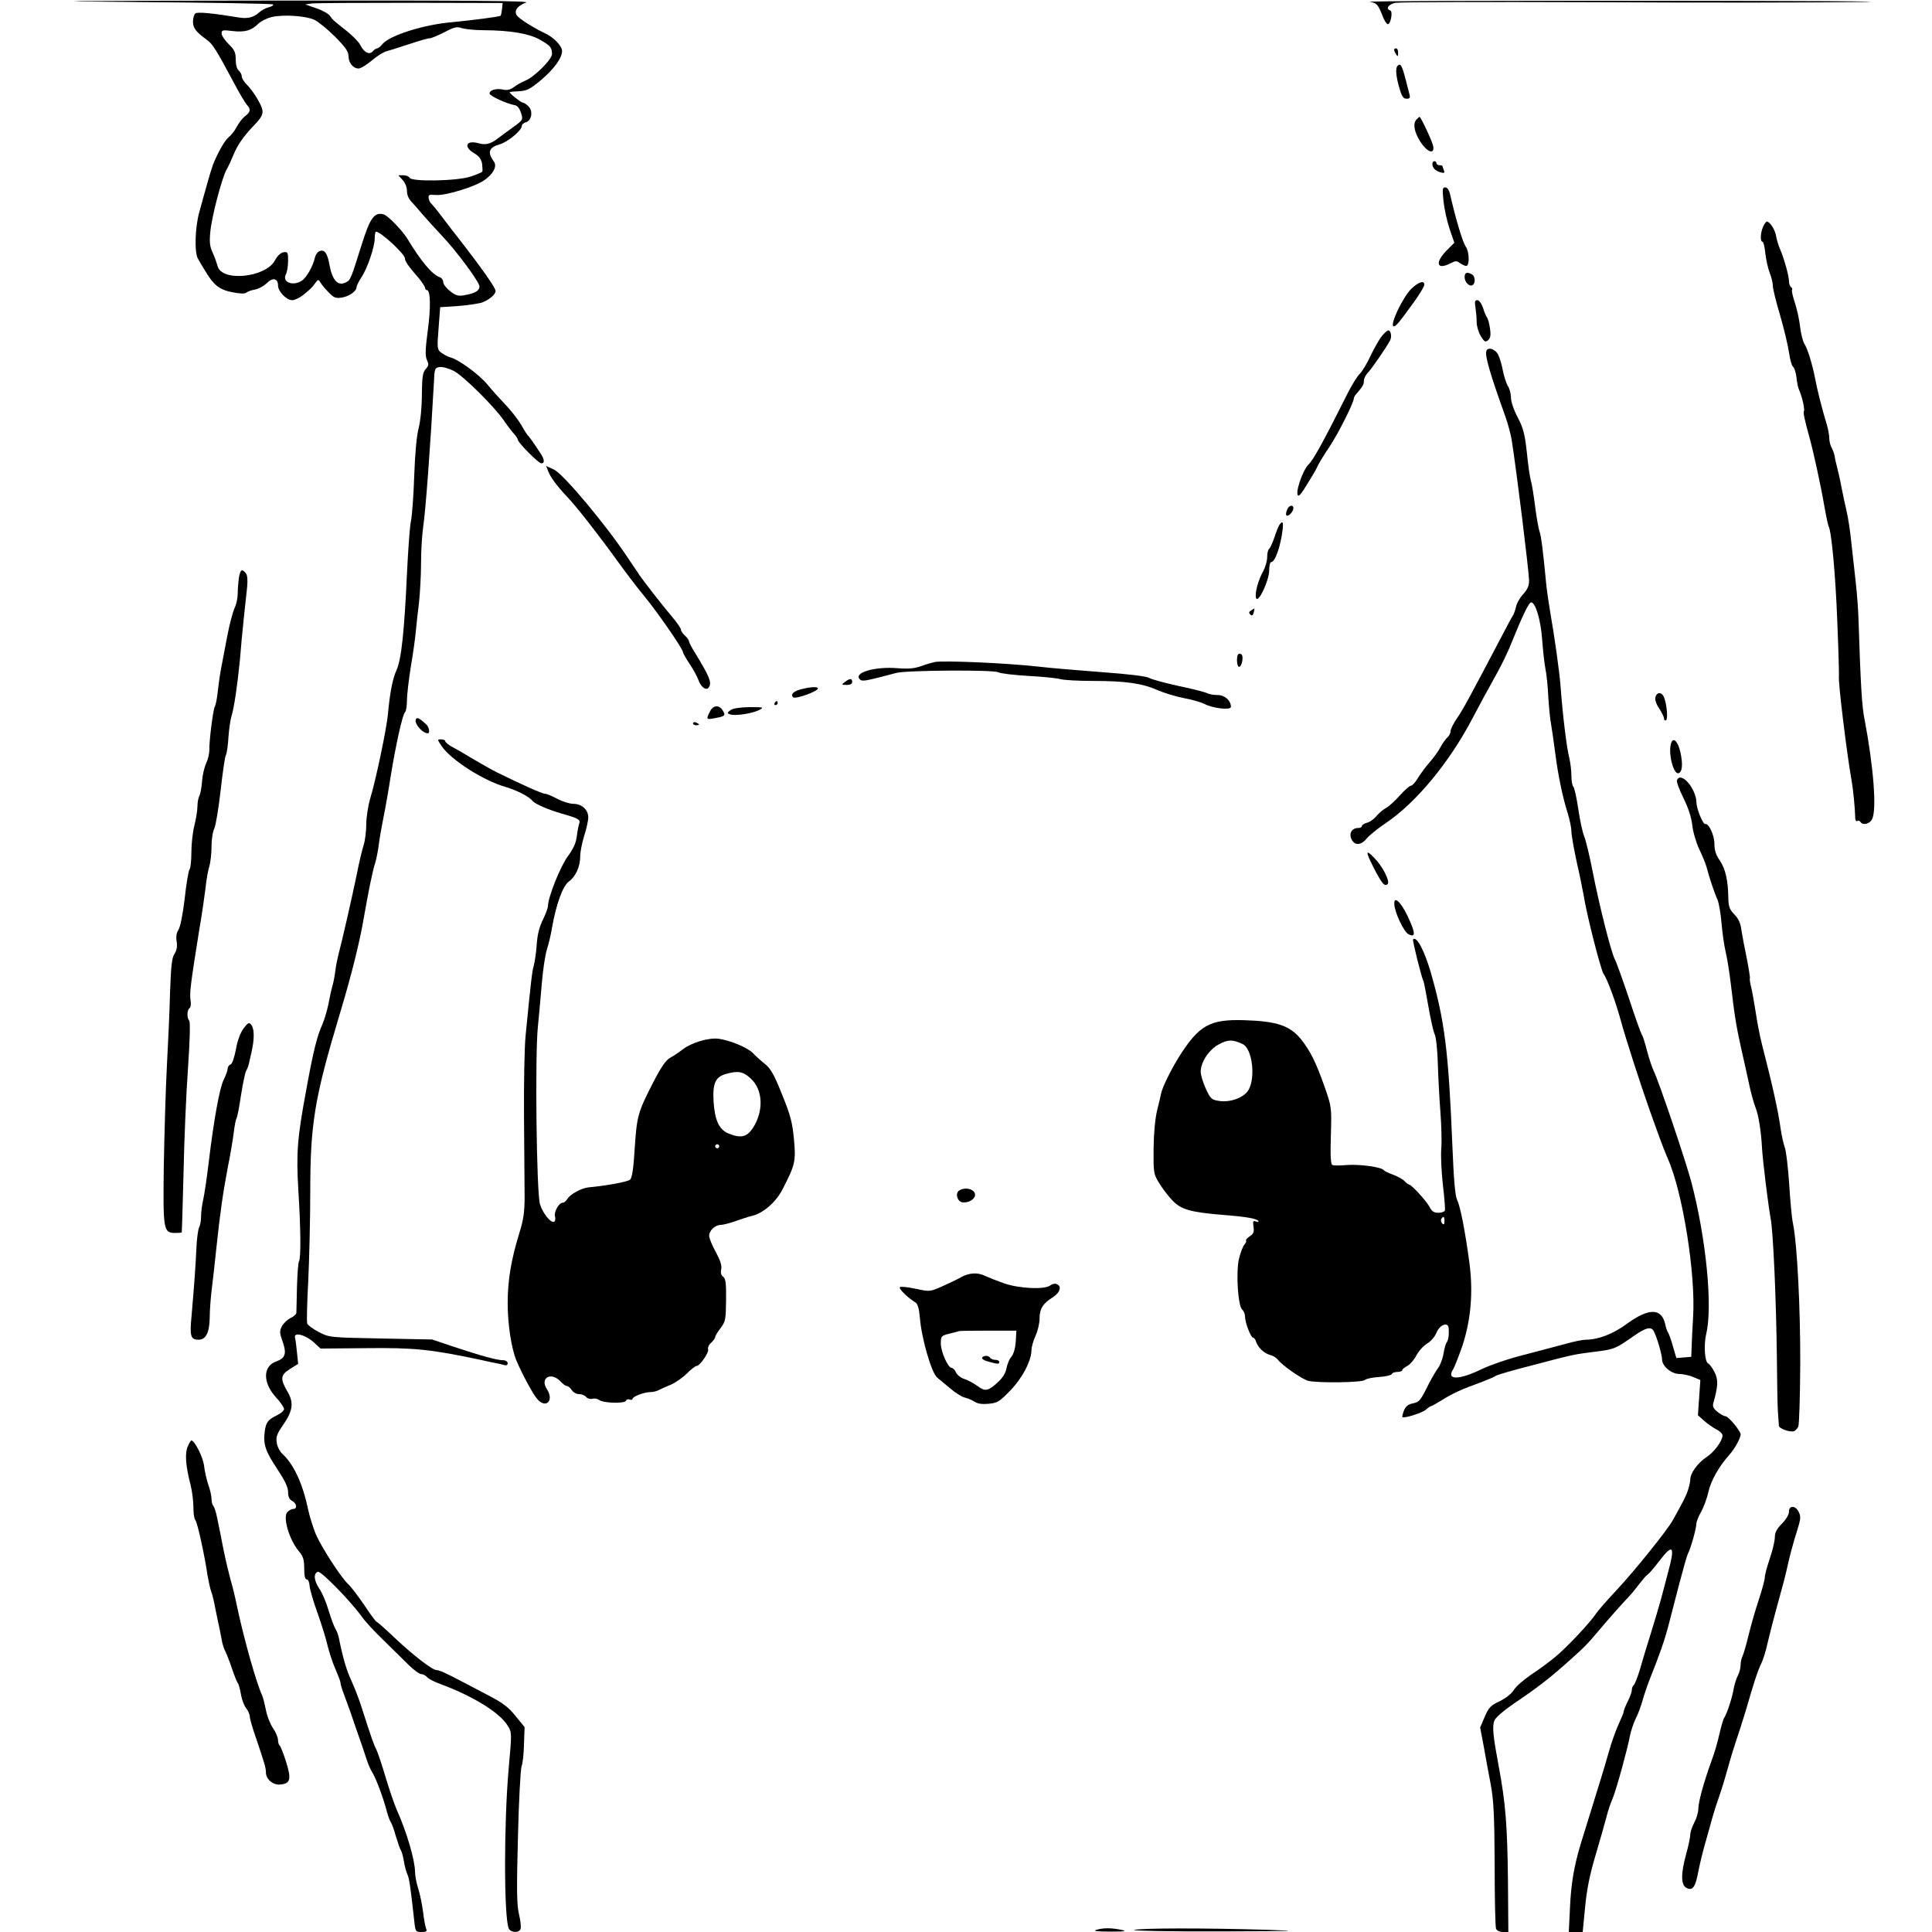 <?xml version="1.0" standalone="no"?>
<!DOCTYPE svg PUBLIC "-//W3C//DTD SVG 20010904//EN"
 "http://www.w3.org/TR/2001/REC-SVG-20010904/DTD/svg10.dtd">
<svg version="1.0" xmlns="http://www.w3.org/2000/svg"
 width="959pt" height="959pt" viewBox="0 0 959 959"
 preserveAspectRatio="xMidYMid meet">
<g transform="translate(0,959) scale(0.1,-0.1)"
fill="#000000" stroke="none">
<path d="M672 9580 c372 -3 679 -8 683 -12 4 -4 -5 -10 -21 -14 -16 -4 -37
-16 -48 -26 -26 -24 -57 -32 -99 -25 -133 22 -209 29 -218 20 -6 -6 -11 -24
-11 -40 -1 -31 15 -52 68 -90 29 -21 45 -45 142 -227 24 -45 50 -88 58 -97 20
-22 18 -35 -10 -56 -13 -10 -31 -34 -41 -53 -10 -19 -28 -42 -40 -51 -19 -16
-50 -69 -77 -134 -4 -11 -18 -54 -29 -95 -12 -41 -29 -104 -39 -140 -22 -75
-26 -205 -7 -235 6 -12 21 -36 32 -54 45 -76 72 -98 135 -111 40 -8 64 -9 72
-3 7 6 27 13 45 16 17 3 43 18 57 31 29 30 56 25 56 -11 0 -30 42 -73 71 -73
11 0 35 11 53 25 40 33 44 36 61 60 14 19 16 19 26 2 6 -10 24 -32 41 -49 25
-26 35 -30 65 -25 37 6 73 32 73 52 0 7 11 28 23 47 30 44 67 152 67 195 0 18
3 33 6 33 24 0 144 -111 144 -133 0 -14 18 -40 68 -97 17 -21 32 -43 32 -49 0
-6 4 -11 9 -11 18 0 20 -89 4 -203 -12 -92 -13 -124 -4 -144 10 -21 9 -29 -6
-45 -15 -17 -18 -39 -19 -127 0 -62 -7 -131 -16 -166 -10 -38 -18 -126 -22
-238 -3 -98 -11 -198 -16 -223 -6 -24 -14 -142 -20 -262 -13 -287 -28 -427
-52 -479 -19 -41 -33 -112 -43 -223 -7 -71 -60 -325 -87 -412 -11 -38 -20 -95
-20 -130 0 -35 -6 -81 -13 -103 -7 -22 -23 -87 -34 -145 -23 -111 -75 -340
-92 -402 -5 -20 -12 -56 -15 -80 -3 -24 -9 -56 -14 -73 -5 -16 -14 -57 -20
-90 -7 -33 -20 -78 -30 -100 -26 -58 -44 -128 -79 -320 -46 -247 -51 -317 -40
-506 12 -188 13 -334 3 -350 -4 -7 -8 -64 -10 -128 -1 -64 -3 -121 -3 -128 -1
-7 -13 -18 -28 -25 -15 -7 -34 -25 -43 -40 -13 -25 -13 -32 3 -78 21 -59 13
-82 -32 -98 -67 -23 -67 -106 -2 -177 23 -25 41 -51 41 -59 0 -8 -16 -22 -35
-31 -45 -22 -55 -35 -61 -81 -8 -63 3 -97 61 -184 39 -59 55 -92 55 -116 0
-23 6 -37 20 -44 23 -12 27 -40 6 -40 -8 0 -21 -7 -29 -15 -25 -24 8 -138 58
-197 20 -24 25 -40 25 -84 0 -36 4 -54 13 -54 7 0 13 -15 14 -34 2 -18 19 -78
39 -132 19 -55 42 -126 49 -159 8 -33 25 -86 39 -118 14 -32 26 -63 26 -70 0
-6 8 -34 19 -62 10 -27 24 -66 31 -85 6 -19 23 -66 36 -105 14 -38 32 -92 41
-120 8 -27 23 -61 32 -75 18 -28 57 -134 72 -195 6 -21 14 -44 19 -50 4 -5 16
-37 25 -70 10 -33 21 -64 25 -70 4 -5 11 -30 15 -55 4 -25 12 -53 17 -64 9
-16 16 -65 35 -238 5 -46 7 -48 35 -48 25 0 29 3 23 17 -4 10 -11 47 -15 83
-5 36 -15 88 -24 115 -9 28 -16 66 -16 85 -1 59 -41 196 -92 310 -11 25 -35
95 -53 155 -18 61 -39 124 -47 141 -14 27 -24 56 -78 224 -12 36 -33 90 -47
120 -23 49 -41 111 -60 205 -3 17 -11 39 -18 50 -7 11 -22 52 -34 91 -11 39
-32 88 -46 108 -27 40 -30 76 -7 84 15 5 161 -144 218 -223 15 -22 64 -75 109
-118 44 -43 100 -98 125 -123 25 -24 52 -44 61 -44 9 0 22 -7 29 -15 6 -8 37
-24 68 -35 159 -59 293 -141 332 -206 21 -33 21 -35 5 -211 -24 -272 -24 -736
0 -795 9 -22 51 -24 59 -3 3 9 0 42 -8 74 -11 47 -12 121 -5 383 4 178 13 336
18 351 6 14 11 63 12 110 l3 84 -45 55 c-35 44 -63 65 -134 102 -49 26 -103
54 -120 63 -89 47 -124 63 -138 63 -21 0 -118 75 -212 164 -44 42 -83 76 -86
76 -3 0 -31 37 -61 83 -31 45 -66 91 -78 102 -36 32 -136 187 -163 251 -13 32
-30 86 -37 119 -28 133 -72 227 -130 280 -11 10 -23 33 -26 52 -5 29 -1 43 30
88 50 72 56 112 22 169 -36 62 -34 81 14 111 l40 25 -6 58 c-3 31 -7 62 -9 69
-11 35 53 18 98 -25 l28 -26 224 2 c240 3 326 -6 570 -58 22 -5 54 -12 70 -15
17 -3 38 -8 48 -11 10 -3 17 0 17 9 0 8 -10 15 -22 15 -31 0 -110 22 -243 66
l-110 37 -255 5 c-254 5 -255 5 -308 32 -28 15 -54 34 -57 42 -3 9 -1 103 5
210 5 107 10 305 10 440 0 343 21 468 146 885 58 192 100 360 121 485 21 121
43 230 55 265 5 17 14 57 18 90 4 33 15 96 24 140 9 44 25 134 35 200 26 160
59 307 71 319 6 6 10 32 10 59 0 28 9 102 19 166 11 64 22 143 25 176 3 33 10
98 16 145 5 47 10 135 10 195 0 61 5 139 10 175 13 86 36 398 55 740 2 51 5
55 28 58 14 2 45 -7 69 -19 47 -24 202 -177 251 -249 17 -25 39 -54 49 -64 10
-11 18 -24 18 -28 0 -14 103 -118 117 -118 18 0 16 20 -5 51 -35 54 -57 84
-63 89 -3 3 -18 26 -33 53 -16 26 -51 72 -80 101 -28 30 -68 74 -88 99 -39 47
-141 122 -180 132 -13 3 -33 14 -46 23 -22 17 -23 21 -15 122 l8 105 90 6 c50
4 103 12 120 18 37 15 65 40 65 57 0 15 -68 112 -180 256 -19 24 -57 73 -84
109 -26 35 -52 66 -56 69 -4 3 -10 14 -12 25 -3 18 2 20 36 17 46 -4 191 40
238 72 45 30 67 70 50 93 -34 48 -26 71 30 87 40 12 108 69 108 90 0 8 9 16
20 19 28 7 37 53 15 77 -10 11 -23 20 -29 20 -10 1 -66 45 -66 52 0 2 21 4 46
5 39 2 55 10 109 55 64 54 105 110 105 145 0 25 -43 69 -85 88 -56 26 -130 73
-140 89 -14 23 4 48 46 63 27 9 -254 11 -1291 10 -1049 -1 -1184 -3 -648 -7z
m1820 -35 c-2 -16 -5 -31 -7 -33 -5 -5 -136 -22 -240 -32 -143 -12 -311 -66
-347 -109 -9 -12 -21 -21 -26 -21 -5 0 -15 -7 -22 -15 -16 -19 -44 -5 -62 32
-7 15 -38 46 -68 70 -67 53 -68 54 -83 75 -7 10 -37 27 -67 37 l-55 19 35 5
c19 2 240 3 490 3 l455 -1 -3 -30z m-932 -53 c19 -9 65 -46 103 -84 52 -53 67
-74 67 -97 0 -33 23 -61 50 -61 10 0 40 18 66 40 27 23 60 43 74 46 14 4 64
19 111 35 48 16 93 29 102 29 8 0 41 14 73 30 49 26 62 29 87 20 17 -5 66 -10
111 -10 128 -1 220 -16 274 -46 53 -30 62 -39 62 -72 0 -27 -88 -115 -134
-133 -17 -7 -42 -21 -55 -31 -17 -13 -33 -17 -53 -13 -34 8 -68 -2 -68 -19 0
-12 85 -51 125 -58 13 -2 24 -16 31 -38 11 -34 11 -35 -40 -72 -28 -20 -62
-45 -76 -56 -35 -27 -61 -33 -95 -23 -62 17 -76 -17 -21 -50 24 -14 35 -29 39
-52 2 -18 3 -35 1 -39 -2 -3 -28 -15 -57 -24 -65 -23 -298 -27 -304 -6 -3 6
-16 12 -31 12 l-25 0 21 -23 c13 -14 22 -36 22 -55 0 -20 9 -40 23 -54 12 -13
37 -41 55 -63 19 -22 60 -67 91 -100 75 -78 191 -235 191 -257 0 -21 -22 -34
-73 -43 -31 -6 -43 -3 -72 19 -19 15 -35 35 -35 46 0 10 -8 21 -17 24 -37 12
-94 80 -159 188 -25 42 -99 119 -120 124 -46 12 -67 -18 -108 -148 -54 -172
-56 -178 -78 -189 -41 -22 -69 9 -84 93 -3 20 -11 44 -18 53 -16 22 -45 9 -53
-24 -10 -44 -42 -100 -66 -115 -44 -28 -98 -6 -78 32 6 11 11 42 11 67 0 42
-2 46 -22 43 -14 -2 -31 -17 -43 -40 -46 -87 -267 -108 -285 -28 -4 14 -14 43
-24 65 -15 31 -17 54 -12 105 7 75 57 265 80 307 9 15 25 50 36 77 20 49 52
93 101 144 51 53 53 67 20 125 -16 29 -41 63 -55 76 -14 14 -26 32 -26 42 0 9
-7 22 -15 29 -9 7 -15 29 -15 55 0 35 -6 48 -35 76 -19 19 -35 42 -35 53 0 17
5 18 54 12 61 -7 94 2 128 36 12 12 41 27 65 33 56 14 168 7 213 -13z"/>
<path d="M6799 9581 c36 -6 41 -13 65 -73 8 -21 19 -38 25 -38 14 0 26 63 12
68 -25 8 -9 31 26 38 20 4 469 5 997 3 529 -3 1121 -2 1316 1 195 3 -282 6
-1060 6 -778 1 -1400 -1 -1381 -5z"/>
<path d="M6920 9343 c0 -5 5 -15 10 -23 8 -12 10 -11 10 8 0 12 -4 22 -10 22
-5 0 -10 -3 -10 -7z"/>
<path d="M6937 9263 c-11 -11 -8 -52 9 -109 12 -43 20 -54 36 -54 16 0 19 4
14 23 -3 12 -13 50 -22 85 -16 59 -23 70 -37 55z"/>
<path d="M7032 8998 c-20 -20 -13 -62 18 -111 34 -53 72 -66 64 -22 -4 22 -61
145 -68 145 -1 0 -7 -5 -14 -12z"/>
<path d="M7110 8778 c0 -21 13 -35 39 -43 20 -6 23 -4 18 10 -4 9 -7 19 -7 21
0 2 -7 4 -15 4 -8 0 -15 5 -15 10 0 6 -4 10 -10 10 -5 0 -10 -6 -10 -12z"/>
<path d="M7165 8593 c4 -38 17 -99 30 -138 l24 -70 -40 -40 c-59 -62 -46 -97
23 -61 23 12 29 12 45 0 10 -7 24 -14 31 -14 17 0 16 70 -2 95 -16 24 -48 129
-80 268 -4 15 -13 27 -22 27 -14 0 -15 -9 -9 -67z"/>
<path d="M8752 8465 c-14 -30 -16 -75 -3 -75 4 0 11 -27 14 -60 4 -33 14 -76
22 -96 8 -20 15 -48 15 -63 0 -14 16 -80 36 -146 19 -66 39 -149 44 -184 5
-35 14 -67 20 -71 6 -4 14 -27 17 -51 2 -24 8 -53 13 -64 15 -33 30 -98 24
-106 -4 -7 3 -40 26 -124 21 -74 59 -250 75 -344 9 -52 19 -99 22 -104 14 -24
34 -238 43 -474 6 -145 9 -266 8 -270 -5 -22 38 -376 62 -513 9 -49 18 -142
19 -193 1 -10 5 -16 10 -12 5 3 12 1 16 -5 11 -18 44 -11 57 13 25 43 8 261
-37 497 -13 65 -19 162 -30 500 -1 41 -7 120 -13 175 -6 55 -16 144 -22 198
-5 54 -16 126 -24 160 -8 34 -20 89 -26 122 -6 33 -16 76 -21 95 -5 19 -11 44
-12 55 -2 11 -8 30 -15 42 -7 12 -12 34 -12 49 0 14 -6 47 -14 73 -20 64 -46
167 -56 221 -13 69 -38 151 -54 174 -7 12 -17 50 -21 86 -4 35 -16 88 -26 118
-10 30 -16 58 -14 62 3 5 1 11 -5 15 -5 3 -10 17 -10 29 0 27 -25 116 -45 161
-7 17 -16 45 -19 64 -6 33 -31 71 -46 71 -4 0 -12 -11 -18 -25z"/>
<path d="M7270 8215 c0 -26 24 -50 40 -40 14 9 13 42 -2 52 -25 15 -38 11 -38
-12z"/>
<path d="M7007 8158 c-44 -42 -113 -188 -88 -188 10 0 27 20 102 124 27 38 49
75 49 82 0 24 -27 15 -63 -18z"/>
<path d="M7324 8063 c3 -21 6 -54 6 -73 0 -19 9 -50 20 -68 18 -29 23 -32 36
-21 12 10 15 24 10 58 -3 24 -10 49 -15 55 -4 6 -14 28 -20 49 -8 22 -19 37
-28 37 -12 0 -14 -8 -9 -37z"/>
<path d="M6861 7924 c-13 -15 -38 -59 -57 -98 -18 -40 -43 -81 -54 -91 -12
-11 -40 -56 -62 -100 -116 -232 -169 -328 -192 -350 -32 -30 -72 -155 -50
-155 5 0 20 19 34 43 14 23 31 51 38 62 7 11 18 31 24 45 7 14 33 57 59 95 44
67 119 217 119 237 0 5 6 16 13 23 31 36 37 46 37 65 0 11 9 29 19 39 18 18
91 124 111 161 10 19 4 50 -9 50 -4 0 -18 -12 -30 -26z"/>
<path d="M7378 7848 c-8 -23 17 -110 92 -319 15 -41 30 -98 34 -125 27 -174
85 -649 86 -695 0 -27 -8 -45 -29 -68 -16 -17 -33 -46 -36 -64 -4 -17 -11 -36
-15 -42 -4 -5 -32 -57 -62 -115 -150 -285 -184 -349 -215 -394 -18 -26 -33
-56 -33 -66 0 -10 -7 -23 -16 -31 -8 -7 -24 -29 -34 -48 -10 -20 -34 -52 -52
-73 -18 -20 -44 -55 -58 -77 -13 -23 -30 -41 -36 -41 -7 0 -32 -22 -56 -49
-24 -27 -54 -54 -67 -61 -14 -7 -35 -25 -48 -40 -12 -15 -34 -31 -48 -34 -14
-4 -25 -11 -25 -16 0 -6 -8 -10 -19 -10 -30 0 -46 -26 -33 -55 16 -34 48 -32
78 5 14 16 55 49 92 74 152 102 318 303 434 526 27 52 74 138 103 190 30 52
69 131 86 175 55 136 88 205 99 205 22 0 48 -87 55 -186 4 -54 11 -119 16
-143 5 -24 12 -85 14 -135 3 -50 9 -116 15 -146 5 -30 14 -93 20 -140 14 -109
37 -219 61 -294 10 -33 19 -74 19 -92 0 -18 12 -86 26 -151 15 -65 30 -140 35
-168 15 -97 86 -373 99 -390 17 -21 62 -144 85 -230 23 -85 98 -318 145 -450
12 -33 32 -89 45 -125 13 -36 32 -85 43 -110 74 -164 140 -576 126 -790 -3
-47 -6 -110 -7 -140 l-2 -55 -37 -3 -37 -3 -17 58 c-9 32 -20 63 -24 68 -4 6
-11 24 -14 41 -18 81 -80 83 -189 4 -68 -51 -144 -80 -205 -80 -15 0 -61 -9
-102 -21 -41 -11 -135 -36 -208 -55 -73 -18 -165 -50 -205 -69 -114 -56 -180
-57 -144 -2 7 12 28 65 46 117 42 127 54 265 35 410 -21 156 -45 281 -61 313
-10 20 -17 100 -24 275 -19 465 -38 617 -109 862 -32 106 -69 175 -86 157 -4
-4 43 -194 52 -208 2 -4 13 -60 24 -124 11 -64 25 -126 31 -138 7 -12 14 -78
16 -147 2 -69 8 -178 13 -243 5 -66 7 -147 4 -180 -3 -34 1 -114 8 -178 8 -65
12 -122 10 -128 -2 -6 -17 -11 -33 -11 -21 0 -32 7 -43 29 -16 30 -90 111
-102 111 -3 0 -14 8 -23 18 -9 9 -34 23 -56 31 -22 8 -43 18 -46 22 -9 16
-122 31 -184 26 -33 -3 -65 -3 -71 0 -9 3 -11 45 -8 146 4 141 4 142 -31 242
-42 120 -71 178 -116 235 -56 69 -119 91 -284 96 -170 5 -223 -25 -321 -179
-38 -60 -84 -153 -90 -182 -2 -11 -11 -49 -20 -85 -10 -40 -17 -113 -18 -190
-1 -119 0 -127 26 -170 15 -25 44 -64 65 -86 44 -48 89 -61 258 -75 115 -9
163 -18 171 -30 3 -5 -3 -6 -12 -2 -14 5 -16 1 -12 -26 4 -26 0 -36 -19 -48
-13 -9 -21 -18 -18 -21 3 -3 -1 -12 -9 -21 -7 -9 -19 -40 -26 -69 -16 -67 -5
-235 16 -253 8 -6 14 -22 14 -35 0 -29 29 -104 40 -104 5 0 12 -9 15 -21 10
-29 40 -57 70 -65 14 -3 31 -14 38 -23 20 -28 120 -97 150 -105 49 -12 267 -9
282 4 8 7 40 13 72 15 32 2 59 9 61 14 2 6 15 11 28 11 13 0 24 4 24 8 0 5 12
15 26 22 14 8 35 32 45 53 11 21 35 47 53 58 18 10 38 34 46 53 16 41 59 57
61 22 2 -33 -2 -60 -11 -71 -4 -5 -11 -30 -15 -55 -4 -25 -17 -59 -30 -75 -12
-17 -37 -61 -55 -98 -29 -58 -37 -67 -66 -73 -23 -4 -36 -14 -45 -35 -6 -16
-10 -31 -8 -33 8 -8 98 20 117 37 10 9 22 17 25 17 4 0 30 15 59 33 52 32 88
49 198 89 30 12 60 24 65 29 6 4 82 27 170 49 215 57 217 57 320 70 98 12 104
15 194 78 63 44 88 49 101 22 16 -32 40 -116 40 -138 0 -33 46 -72 85 -72 18
0 49 -7 69 -15 l36 -15 -6 -88 -6 -87 30 -27 c17 -15 44 -34 61 -43 17 -8 31
-22 31 -30 0 -27 -41 -83 -81 -109 -43 -29 -79 -79 -79 -110 0 -11 -6 -36 -12
-55 -12 -33 -22 -52 -74 -146 -30 -53 -186 -247 -277 -345 -49 -52 -96 -106
-105 -120 -27 -42 -150 -173 -205 -217 -29 -24 -82 -63 -119 -87 -36 -25 -74
-58 -84 -75 -11 -18 -39 -40 -69 -55 -45 -21 -55 -31 -75 -77 l-23 -54 18 -95
c9 -52 25 -138 35 -190 14 -77 18 -153 19 -396 0 -166 3 -309 7 -318 4 -9 17
-16 34 -16 l27 0 -2 258 c-3 272 -12 384 -46 565 -28 151 -33 197 -21 227 6
15 47 50 98 85 113 76 171 121 258 198 93 83 103 93 161 162 46 55 117 135
155 175 9 9 29 34 45 55 17 22 35 44 42 48 7 4 33 34 58 67 70 92 81 77 44
-58 -11 -43 -27 -102 -35 -132 -8 -30 -30 -104 -49 -165 -19 -60 -44 -143 -55
-182 -12 -40 -26 -75 -31 -78 -5 -4 -9 -14 -9 -23 0 -10 -9 -35 -20 -57 -11
-22 -20 -44 -20 -49 0 -6 -11 -33 -24 -61 -13 -27 -36 -90 -50 -140 -14 -49
-32 -110 -40 -135 -18 -57 -84 -271 -102 -330 -31 -105 -46 -192 -51 -308 l-6
-122 34 0 35 0 12 123 c8 87 23 162 53 262 23 77 47 163 54 190 7 28 20 66 29
86 18 42 73 242 86 310 5 26 18 65 29 88 12 22 27 64 35 93 8 29 25 78 37 108
47 118 73 191 93 270 9 36 32 124 51 197 19 72 38 140 43 150 14 26 42 126 42
148 0 10 10 37 23 59 13 23 30 68 37 101 13 57 54 128 105 185 25 27 55 82 55
100 0 17 -61 90 -75 90 -7 0 -25 10 -39 21 -20 16 -26 27 -22 43 24 84 26 117
6 156 -11 21 -25 40 -31 42 -17 6 -23 91 -10 146 33 136 0 472 -73 752 -27
103 -163 506 -188 555 -8 17 -23 62 -33 100 -10 39 -21 75 -26 80 -4 6 -33 86
-63 178 -31 92 -62 180 -71 196 -19 39 -76 263 -110 437 -15 77 -34 155 -42
174 -8 19 -21 80 -29 135 -8 54 -19 104 -24 109 -6 6 -10 30 -10 55 0 26 -5
64 -10 86 -14 55 -33 212 -44 360 -4 60 -30 247 -51 365 -8 47 -17 110 -20
140 -15 158 -25 240 -33 261 -5 13 -15 69 -22 124 -7 55 -16 113 -21 128 -5
16 -14 78 -20 139 -10 92 -17 121 -45 175 -20 37 -34 79 -34 99 0 19 -7 45
-15 57 -8 13 -19 47 -25 76 -5 29 -16 65 -23 79 -13 29 -52 42 -59 20z m-1209
-3441 c48 -23 65 -172 26 -231 -23 -35 -89 -59 -142 -51 -39 6 -44 9 -68 62
-14 30 -25 68 -25 83 0 48 41 110 90 136 46 25 69 25 119 1z m1001 -879 c0
-16 -3 -19 -11 -11 -6 6 -8 16 -5 22 11 17 16 13 16 -11z"/>
<path d="M2721 7251 c12 -31 44 -74 95 -128 47 -49 159 -193 249 -318 39 -54
98 -132 133 -174 65 -79 192 -262 192 -278 0 -4 15 -32 34 -60 19 -28 38 -64
43 -79 12 -35 40 -55 52 -35 15 23 2 54 -67 167 -18 28 -32 56 -32 61 0 5 -9
18 -20 28 -11 10 -20 23 -20 30 0 6 -19 34 -42 61 -52 62 -136 169 -163 208
-11 16 -36 53 -55 82 -108 164 -322 420 -370 443 l-39 18 10 -26z"/>
<path d="M6393 7068 c-10 -18 -13 -38 -4 -38 12 0 31 23 31 37 0 17 -16 17
-27 1z"/>
<path d="M6353 6988 c-6 -7 -18 -37 -27 -65 -10 -29 -22 -55 -27 -58 -5 -4 -9
-22 -9 -40 0 -19 -9 -50 -19 -69 -26 -45 -44 -114 -36 -135 11 -27 64 86 65
137 0 23 4 42 10 42 16 0 38 54 51 124 12 69 9 86 -8 64z"/>
<path d="M1186 6723 c-3 -21 -6 -56 -6 -79 0 -22 -7 -55 -16 -73 -8 -17 -25
-80 -36 -139 -11 -59 -24 -127 -29 -152 -5 -25 -13 -76 -17 -115 -4 -38 -11
-76 -16 -83 -8 -14 -28 -168 -27 -217 0 -16 -7 -46 -16 -65 -9 -19 -18 -59
-20 -88 -2 -29 -8 -62 -13 -72 -6 -10 -10 -35 -10 -54 0 -19 -7 -61 -15 -93
-8 -31 -15 -91 -15 -133 0 -42 -4 -80 -9 -85 -5 -6 -16 -70 -24 -143 -9 -79
-22 -143 -31 -157 -10 -15 -13 -35 -9 -59 4 -24 0 -44 -11 -61 -13 -19 -17
-60 -22 -192 -2 -93 -10 -260 -16 -373 -6 -113 -12 -333 -15 -489 -4 -317 -2
-331 57 -331 17 0 31 1 32 3 1 1 5 133 9 292 3 160 13 394 22 520 10 144 12
234 6 239 -12 13 -11 53 2 62 6 4 8 20 5 39 -6 32 0 82 44 355 12 69 25 159
30 200 4 41 13 91 19 110 6 19 11 63 11 98 0 35 6 75 14 90 7 15 21 99 31 187
10 88 21 167 26 176 5 9 11 50 13 90 3 41 10 88 15 104 13 40 30 157 42 280 4
55 13 147 19 205 6 58 14 129 17 158 3 34 1 58 -7 67 -19 23 -27 18 -34 -22z"/>
<path d="M6210 6560 c-11 -7 -12 -12 -4 -20 8 -8 13 -6 17 9 3 12 4 21 4 21
-1 0 -9 -5 -17 -10z"/>
<path d="M6147 6343 c-11 -10 -8 -63 3 -63 14 0 24 50 13 61 -5 5 -12 6 -16 2z"/>
<path d="M4640 6304 c-14 -3 -45 -12 -69 -21 -32 -11 -62 -14 -113 -10 -115
10 -223 -22 -190 -55 12 -12 23 -10 182 32 51 13 481 16 505 3 11 -6 78 -14
148 -18 71 -4 143 -11 160 -16 18 -5 90 -9 162 -9 162 0 245 -12 319 -45 32
-14 91 -32 131 -40 41 -7 87 -21 103 -29 44 -23 132 -32 132 -15 0 32 -31 59
-66 59 -19 0 -42 4 -52 9 -9 5 -73 22 -142 36 -69 15 -134 33 -146 40 -13 8
-100 19 -240 29 -120 9 -259 21 -309 27 -162 18 -466 31 -515 23z"/>
<path d="M4194 6205 c-18 -14 -18 -14 9 -15 17 0 27 5 27 15 0 19 -11 19 -36
0z"/>
<path d="M3982 6170 c-42 -10 -60 -26 -45 -41 11 -11 123 29 123 44 0 9 -34 8
-78 -3z"/>
<path d="M8217 6129 c-3 -12 4 -34 19 -56 13 -20 24 -42 24 -50 0 -8 4 -11 10
-8 11 7 2 90 -12 118 -12 23 -34 22 -41 -4z"/>
<path d="M3845 6100 c-3 -5 -1 -10 4 -10 6 0 11 5 11 10 0 6 -2 10 -4 10 -3 0
-8 -4 -11 -10z"/>
<path d="M3525 6060 c-21 -41 -20 -43 22 -35 50 9 55 13 43 34 -17 33 -49 33
-65 1z"/>
<path d="M3626 6065 c-17 -13 -18 -15 -2 -21 24 -9 109 4 143 21 27 14 25 15
-47 15 -49 -1 -81 -6 -94 -15z"/>
<path d="M2065 6021 c-12 -20 31 -71 59 -71 11 0 6 31 -7 43 -32 30 -45 38
-52 28z"/>
<path d="M3440 6000 c0 -6 7 -10 15 -10 8 0 15 2 15 4 0 2 -7 6 -15 10 -8 3
-15 1 -15 -4z"/>
<path d="M2191 5888 c46 -69 208 -173 318 -204 57 -17 118 -48 136 -71 11 -14
79 -43 145 -62 81 -23 93 -30 85 -49 -3 -9 -9 -38 -12 -64 -4 -33 -17 -61 -44
-98 -36 -47 -99 -204 -99 -247 0 -9 -11 -39 -25 -68 -18 -35 -28 -76 -31 -126
-3 -41 -10 -87 -15 -104 -8 -28 -14 -80 -40 -345 -6 -58 -9 -240 -8 -405 1
-165 3 -343 3 -395 0 -75 -5 -113 -26 -180 -41 -134 -58 -234 -58 -349 0 -103
18 -224 44 -286 30 -70 83 -168 104 -191 43 -48 83 -5 47 50 -37 56 20 89 67
39 12 -13 26 -23 32 -23 6 0 17 -9 24 -20 7 -11 23 -20 36 -20 13 0 29 -6 35
-14 7 -8 21 -12 31 -9 11 3 26 0 34 -6 19 -16 128 -19 133 -4 2 7 11 9 19 6 8
-3 14 -1 14 4 0 11 59 33 88 33 12 0 30 4 40 9 9 5 36 17 60 27 24 10 60 35
81 56 21 21 43 38 49 38 16 0 62 67 57 82 -3 8 3 23 15 33 11 10 20 23 20 28
0 6 12 26 27 45 24 32 26 42 27 139 1 84 -2 107 -15 116 -10 8 -13 20 -9 37 4
16 -4 43 -27 85 -18 33 -33 69 -33 81 0 26 30 54 58 54 12 0 45 9 74 19 29 10
64 22 78 25 56 12 120 67 153 130 64 124 68 140 58 251 -8 84 -17 119 -59 222
-39 98 -56 128 -84 151 -19 15 -46 39 -59 53 -26 28 -111 64 -172 73 -48 6
-132 -18 -177 -52 -19 -15 -48 -34 -64 -43 -21 -11 -45 -46 -88 -130 -73 -143
-77 -161 -88 -326 -5 -91 -13 -140 -22 -148 -11 -11 -114 -30 -208 -39 -35 -4
-88 -33 -103 -56 -6 -11 -17 -20 -24 -20 -19 0 -45 -47 -38 -69 3 -10 1 -22
-4 -25 -16 -10 -58 43 -71 88 -17 60 -25 740 -10 881 6 61 15 160 20 220 5 61
16 133 24 160 9 28 21 77 26 110 21 118 53 206 83 229 35 25 57 75 57 126 0
21 9 67 20 102 11 34 20 75 20 91 0 37 -32 67 -74 67 -18 0 -54 11 -80 25 -26
14 -53 25 -61 25 -14 0 -127 51 -238 106 -26 13 -79 43 -118 66 -39 24 -86 51
-105 61 -19 10 -34 23 -34 28 0 5 -9 9 -20 9 -20 0 -20 0 1 -32z m1535 -1651
c62 -56 66 -163 10 -248 -30 -44 -60 -50 -121 -25 -46 20 -67 65 -73 159 -5
90 9 121 61 136 60 17 85 13 123 -22z m-156 -337 c0 -5 -4 -10 -10 -10 -5 0
-10 5 -10 10 0 6 5 10 10 10 6 0 10 -4 10 -10z"/>
<path d="M8296 5904 c-18 -46 10 -160 36 -152 19 6 22 46 9 105 -12 52 -34 75
-45 47z"/>
<path d="M8324 5717 c-3 -8 12 -47 32 -88 24 -48 39 -94 44 -134 3 -33 19 -86
34 -119 16 -32 32 -73 37 -90 13 -50 39 -129 54 -161 7 -16 16 -68 20 -115 4
-47 13 -113 21 -146 8 -34 19 -104 25 -155 19 -162 27 -211 52 -324 14 -60 32
-144 41 -185 9 -41 23 -91 31 -110 14 -35 27 -117 31 -195 3 -62 32 -294 43
-353 13 -64 28 -415 31 -693 1 -114 3 -233 5 -265 3 -33 4 -64 5 -71 0 -14 56
-34 75 -27 7 3 17 13 21 22 5 9 9 148 10 307 1 281 -15 597 -36 702 -6 26 -14
116 -19 198 -6 83 -15 164 -22 180 -6 17 -15 57 -20 90 -12 89 -41 219 -94
425 -9 36 -23 106 -30 155 -8 50 -18 107 -23 127 -5 20 -8 39 -6 41 2 2 -5 46
-15 98 -11 52 -23 116 -27 142 -4 34 -15 58 -35 78 -24 25 -29 38 -30 82 -1
85 -14 144 -42 185 -19 27 -27 51 -27 83 0 43 -28 103 -46 99 -11 -2 -43 76
-43 106 -2 71 -78 158 -97 111z"/>
<path d="M6816 5288 c43 -84 57 -101 72 -86 13 13 -25 88 -67 130 -42 44 -44
33 -5 -44z"/>
<path d="M6921 5103 c1 -41 47 -138 70 -150 37 -19 36 5 -5 92 -34 70 -67 99
-65 58z"/>
<path d="M1209 4485 c-16 -22 -30 -58 -38 -104 -8 -41 -18 -72 -27 -75 -8 -3
-14 -12 -14 -21 0 -9 -9 -33 -19 -53 -21 -41 -50 -202 -75 -412 -9 -74 -21
-157 -27 -183 -6 -26 -11 -64 -11 -85 0 -20 -4 -45 -10 -56 -5 -10 -11 -55
-13 -100 -4 -88 -11 -187 -24 -336 -10 -103 -5 -120 35 -120 36 0 54 36 55
110 0 36 5 99 10 140 5 41 16 134 23 205 19 179 33 275 57 402 12 59 25 136
29 169 4 34 10 66 14 73 4 6 14 57 22 113 9 56 20 110 25 121 6 10 12 26 14
35 2 9 8 37 14 62 14 61 14 113 -1 132 -12 15 -16 13 -39 -17z"/>
<path d="M4762 3681 c-22 -13 -11 -55 15 -59 30 -4 63 15 63 37 0 28 -48 41
-78 22z"/>
<path d="M4770 3250 c-19 -11 -62 -31 -95 -46 -59 -26 -60 -26 -130 -11 -38 8
-74 12 -78 8 -7 -8 39 -53 77 -76 11 -7 18 -29 22 -75 8 -104 58 -275 86 -298
11 -9 41 -34 65 -54 24 -21 56 -41 71 -45 15 -3 37 -13 50 -21 15 -10 38 -13
70 -10 43 4 54 11 106 65 60 61 106 149 106 202 0 14 9 46 20 70 11 24 20 62
20 85 0 49 17 76 65 106 37 23 47 56 20 66 -8 4 -22 1 -31 -6 -26 -22 -150
-17 -228 9 -37 13 -80 30 -95 37 -36 19 -80 17 -121 -6z m272 -320 c-3 -35
-11 -62 -22 -75 -10 -11 -20 -36 -24 -57 -5 -25 -19 -48 -46 -72 -47 -42 -60
-44 -101 -14 -16 12 -44 27 -62 33 -17 5 -36 20 -42 33 -5 12 -15 22 -21 22
-18 0 -54 80 -54 121 0 37 2 39 43 49 23 6 46 12 50 13 5 1 70 2 145 2 l137 0
-3 -55z"/>
<path d="M4875 2851 c-3 -6 11 -15 32 -20 47 -13 53 -13 53 -1 0 6 -9 10 -19
10 -11 0 -23 5 -26 10 -8 13 -32 13 -40 1z"/>
<path d="M932 2410 c-15 -33 -11 -94 14 -191 8 -31 14 -81 14 -111 0 -30 4
-58 10 -64 9 -9 45 -169 60 -273 5 -29 13 -65 18 -80 6 -14 15 -53 21 -86 7
-33 16 -80 22 -105 5 -25 11 -55 13 -67 3 -12 9 -30 15 -41 5 -10 20 -47 32
-83 12 -35 25 -69 30 -74 4 -6 11 -31 15 -55 4 -25 15 -56 26 -69 10 -13 18
-32 18 -42 0 -10 13 -55 29 -101 44 -130 51 -153 51 -176 0 -34 36 -64 72 -60
50 5 55 26 28 113 -13 42 -28 78 -32 81 -4 3 -8 15 -8 27 0 12 -11 39 -25 59
-14 21 -30 61 -35 90 -6 29 -14 62 -19 73 -28 60 -88 272 -122 430 -11 55 -27
120 -35 145 -7 25 -23 92 -35 150 -11 58 -25 128 -31 155 -5 28 -14 54 -19 60
-5 5 -9 20 -9 35 0 14 -7 45 -16 70 -8 24 -18 67 -21 94 -5 43 -46 124 -63
126 -3 0 -11 -14 -18 -30z"/>
<path d="M8880 2086 c0 -14 -14 -38 -35 -59 -25 -25 -35 -44 -35 -67 0 -17
-11 -65 -25 -106 -14 -41 -25 -83 -25 -94 0 -11 -13 -60 -29 -108 -16 -48 -39
-127 -51 -177 -12 -49 -26 -98 -31 -107 -5 -10 -9 -29 -9 -43 0 -14 -6 -38
-14 -53 -8 -15 -17 -46 -21 -67 -7 -44 -34 -124 -46 -141 -5 -6 -15 -42 -24
-80 -8 -38 -26 -100 -41 -139 -37 -102 -64 -200 -64 -235 0 -16 -9 -47 -20
-67 -11 -21 -20 -48 -20 -60 0 -13 -9 -56 -20 -95 -27 -98 -27 -154 1 -169 31
-16 45 4 59 81 7 36 23 103 37 150 13 47 29 103 35 125 6 22 19 63 29 90 10
28 30 92 44 143 14 51 34 116 44 145 10 28 31 95 47 147 39 136 61 203 78 236
8 16 22 61 30 99 9 39 26 104 37 145 42 153 51 186 65 250 8 36 22 88 30 115
34 109 35 112 23 139 -16 34 -49 35 -49 2z"/>
<path d="M5440 10 c-16 -5 8 -8 70 -8 76 0 87 2 55 9 -49 10 -92 10 -125 -1z"/>
<path d="M5630 10 c-14 -4 178 -8 425 -7 383 1 417 2 230 8 -300 9 -625 9
-655 -1z"/>
</g>
</svg>
